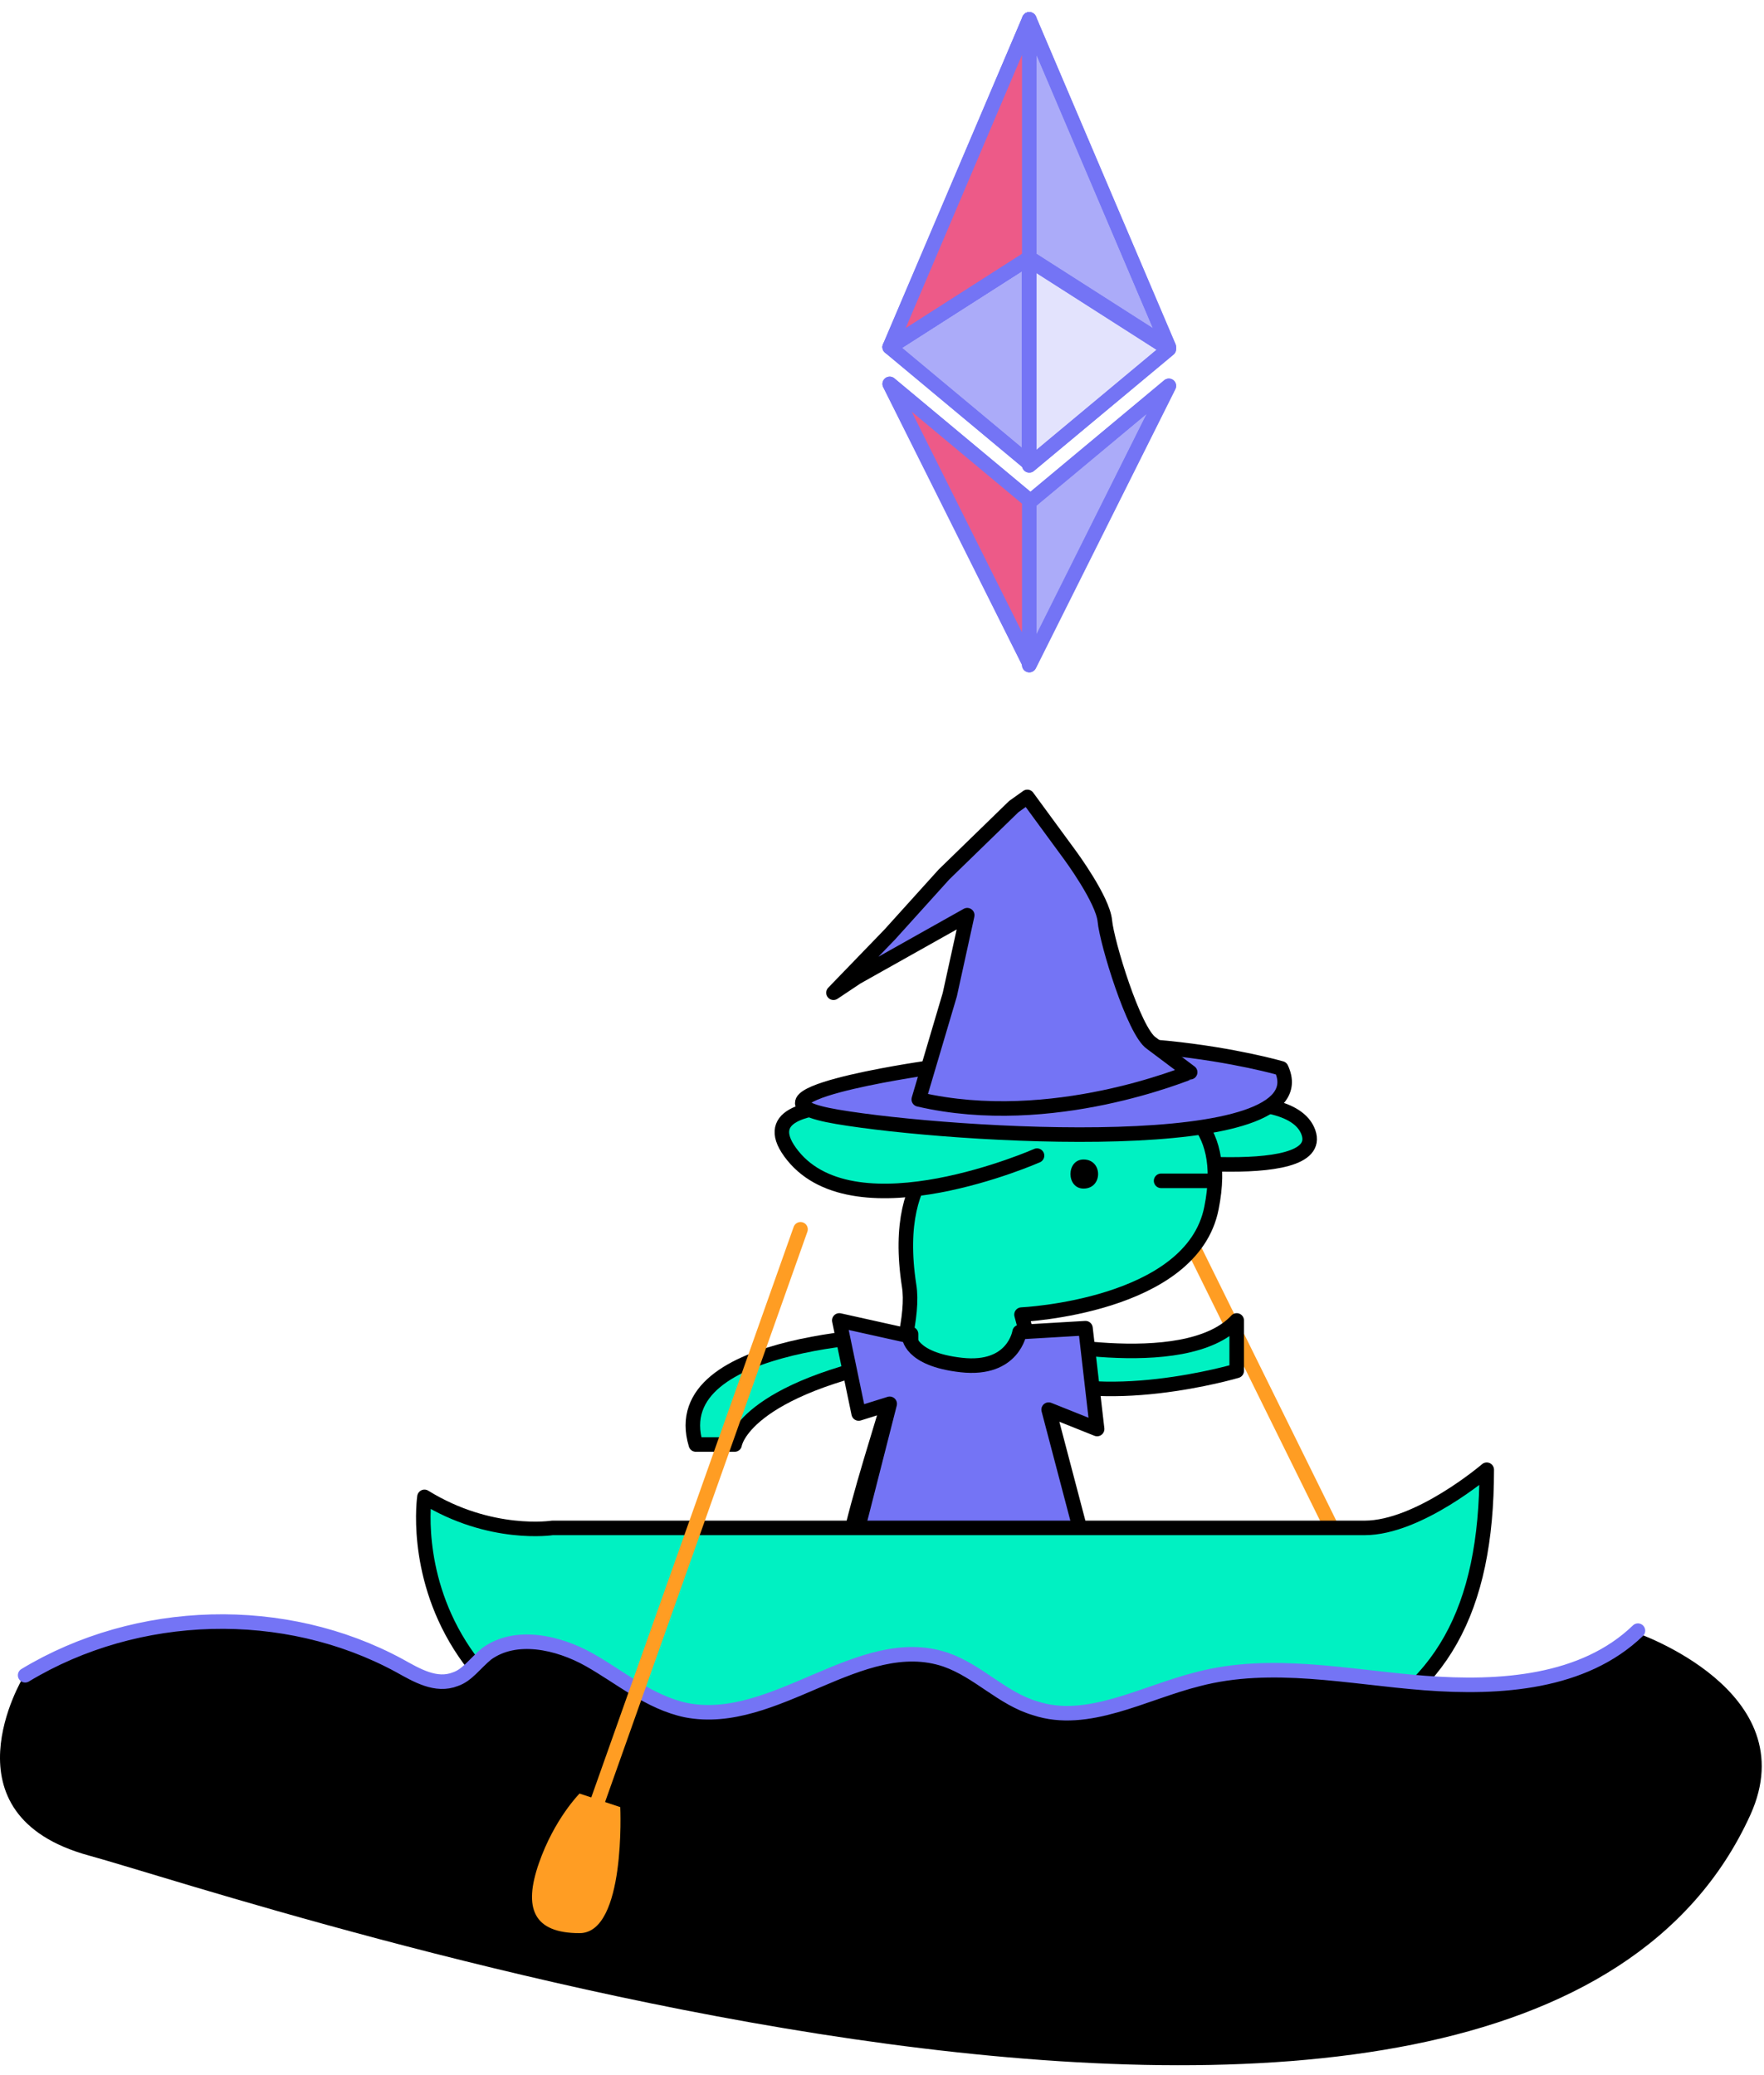 <svg width="91" height="107" viewBox="0 0 91 107" fill="none" xmlns="http://www.w3.org/2000/svg">
<path d="M53.098 1V13.3L60.298 17.9L53.098 1Z" stroke="#7474F5" stroke-width="0.75" stroke-miterlimit="10" stroke-linecap="round" stroke-linejoin="round"/>
<path d="M53.097 1L45.898 17.9L53.097 13.3V1Z" stroke="#7474F5" stroke-width="0.75" stroke-miterlimit="10" stroke-linecap="round" stroke-linejoin="round"/>
<path d="M53.098 25.9V34.3L60.298 19.9L53.098 25.9Z" stroke="#7474F5" stroke-width="0.75" stroke-miterlimit="10" stroke-linecap="round" stroke-linejoin="round"/>
<path d="M53.097 34.2V25.8L45.898 19.8L53.097 34.2Z" stroke="#7474F5" stroke-width="0.75" stroke-miterlimit="10" stroke-linecap="round" stroke-linejoin="round"/>
<path d="M53.098 24L60.298 18L53.098 13.4V24V24Z" stroke="#7474F5" stroke-width="0.75" stroke-miterlimit="10" stroke-linecap="round" stroke-linejoin="round"/>
<path d="M45.898 17.9L53.097 23.9V13.3L45.898 17.9Z" stroke="#7474F5" stroke-width="0.75" stroke-miterlimit="10" stroke-linecap="round" stroke-linejoin="round"/>
<path d="M53.098 1V13.3L60.298 17.9L53.098 1Z" fill="#7474F5" fill-opacity="0.602" stroke="#7474F5" stroke-width="0.75" stroke-miterlimit="10" stroke-linecap="round" stroke-linejoin="round"/>
<path d="M53.097 1L45.898 17.9L53.097 13.3V1Z" fill="#ED5A88" stroke="#7474F5" stroke-width="0.75" stroke-miterlimit="10" stroke-linecap="round" stroke-linejoin="round"/>
<path d="M53.098 25.9V34.3L60.298 19.9L53.098 25.9Z" fill="#7474F5" fill-opacity="0.602" stroke="#7474F5" stroke-width="0.75" stroke-miterlimit="10" stroke-linecap="round" stroke-linejoin="round"/>
<path d="M53.097 34.2V25.8L45.898 19.8L53.097 34.2Z" fill="#ED5A88" stroke="#7474F5" stroke-width="0.75" stroke-miterlimit="10" stroke-linecap="round" stroke-linejoin="round"/>
<path d="M53.098 24L60.298 18L53.098 13.4V24V24Z" fill="#7474F5" fill-opacity="0.2" stroke="#7474F5" stroke-width="0.75" stroke-miterlimit="10" stroke-linecap="round" stroke-linejoin="round"/>
<path d="M45.898 17.9L53.097 23.9V13.3L45.898 17.9Z" fill="#7474F5" fill-opacity="0.602" stroke="#7474F5" stroke-width="0.75" stroke-miterlimit="10" stroke-linecap="round" stroke-linejoin="round"/>
<path d="M61.098 63.4L76.598 94.8" stroke="#FF9D23" stroke-width="0.75" stroke-miterlimit="10" stroke-linecap="round" stroke-linejoin="round"/>
<path d="M57.697 57.5C57.697 57.5 66.497 55.6 67.497 58.4C68.497 61.2 57.697 59.6 57.697 59.6" fill="#00F1C2"/>
<path d="M57.697 57.5C57.697 57.5 66.497 55.6 67.497 58.4C68.497 61.2 57.697 59.6 57.697 59.6" stroke="black" stroke-width="0.75" stroke-miterlimit="10" stroke-linecap="round" stroke-linejoin="round"/>
<path d="M52.598 69C52.598 69 61.098 71 63.798 68.1V70.7C63.798 70.7 56.698 72.8 52.598 70.7V69V69Z" fill="#00F1C2" stroke="black" stroke-width="0.75" stroke-miterlimit="10" stroke-linecap="round" stroke-linejoin="round"/>
<path d="M49.697 58.9C49.697 58.9 45.897 59.8 46.897 66.3C47.397 69.3 44.097 76.3 43.297 82.2H56.497L52.697 67.8C52.697 67.8 61.497 67.4 62.497 62.3C64.297 53.3 51.997 56.7 51.997 56.7L49.697 58.9Z" fill="#00F1C2" stroke="black" stroke-width="0.75" stroke-miterlimit="10" stroke-linecap="round" stroke-linejoin="round"/>
<path d="M49.897 57.5C49.897 57.5 37.597 55.5 40.897 59.6C44.197 63.7 53.497 59.6 53.497 59.6" fill="#00F1C2"/>
<path d="M49.897 57.5C49.897 57.5 37.597 55.5 40.897 59.6C44.197 63.7 53.497 59.6 53.497 59.6" stroke="black" stroke-width="0.75" stroke-miterlimit="10" stroke-linecap="round" stroke-linejoin="round"/>
<path d="M47.697 55.1C47.697 55.1 37.297 56.6 43.197 57.6C49.097 58.6 68.297 59.8 66.097 55.1C66.097 55.1 56.497 52.3 47.697 55.1Z" fill="#7474F5" stroke="black" stroke-width="0.75" stroke-miterlimit="10" stroke-linecap="round" stroke-linejoin="round"/>
<path d="M47.397 56.7L48.997 51.3L49.897 47.2L44.197 50.4L42.997 51.2L45.897 48.2L48.697 45.1L52.297 41.6L52.997 41.1L55.197 44.1C55.197 44.1 56.897 46.4 56.997 47.5C57.097 48.6 58.497 53.2 59.397 53.8L61.397 55.3C61.297 55.3 54.297 58.3 47.397 56.7Z" fill="#7474F5" stroke="black" stroke-width="0.75" stroke-miterlimit="10" stroke-linecap="round" stroke-linejoin="round"/>
<path d="M46.998 68.8C46.998 68.8 34.198 68.9 35.898 74.5H37.898C37.898 74.5 38.298 71.6 46.998 70V68.8Z" fill="#00F1C2" stroke="black" stroke-width="0.75" stroke-miterlimit="10" stroke-linecap="round" stroke-linejoin="round"/>
<path d="M55.898 61.3C56.898 61.3 56.898 59.8 55.898 59.8C54.998 59.8 54.998 61.3 55.898 61.3Z" fill="black"/>
<path d="M43.297 68.1L44.297 72.9L45.897 72.4L43.397 82.2H56.597L54.097 72.7L56.597 73.7L55.997 68.5L52.597 68.7C52.597 68.7 52.297 70.7 49.597 70.4C46.897 70.1 46.897 68.9 46.897 68.9L43.297 68.1Z" fill="#7474F5" stroke="black" stroke-width="0.75" stroke-miterlimit="10" stroke-linecap="round" stroke-linejoin="round"/>
<path d="M62.297 60.9C61.498 60.9 60.697 60.9 59.898 60.9" stroke="black" stroke-width="0.75" stroke-miterlimit="10" stroke-linecap="round" stroke-linejoin="round"/>
<path d="M21.897 77.2C21.897 77.2 19.597 92.5 43.397 92.5C67.197 92.5 76.697 90.4 76.697 75.8C76.697 75.8 73.197 78.8 70.397 78.8C67.597 78.8 28.497 78.8 28.497 78.8C28.497 78.8 25.297 79.3 21.897 77.2Z" fill="#00F1C2" stroke="black" stroke-width="0.75" stroke-miterlimit="10" stroke-linecap="round" stroke-linejoin="round"/>
<path d="M74.297 92.5L76.397 91.7C76.397 91.7 80.897 96.4 78.997 98C77.097 99.6 75.897 98.9 75.097 96.6C74.197 94.3 74.297 92.5 74.297 92.5Z" fill="#FF9D23"/>
<path d="M84.397 84.2C81.597 86.9 77.297 87.2 73.397 86.9C69.497 86.6 65.497 85.7 61.697 86.7C58.897 87.4 56.097 89.1 53.297 88.2C51.597 87.7 50.397 86.3 48.697 85.7C44.297 84.2 39.897 89.2 35.297 88.3C33.497 87.9 31.997 86.7 30.297 85.7C28.697 84.8 26.497 84.3 24.997 85.4C24.497 85.8 23.997 86.4 23.397 86.7C22.397 87.1 21.397 86.5 20.497 86C14.597 82.8 6.897 83 1.197 86.5C1.197 86.5 -3.103 93.6 4.597 95.7C12.297 97.8 78.197 120.2 90.297 93.6C93.197 87.2 84.397 84.2 84.397 84.2Z" fill="black"/>
<path d="M1.297 86.4C7.097 82.9 14.697 82.7 20.597 85.9C21.497 86.4 22.497 87 23.497 86.6C24.097 86.4 24.497 85.8 25.097 85.3C26.597 84.2 28.797 84.7 30.397 85.6C31.997 86.5 33.497 87.8 35.397 88.2C39.997 89.1 44.397 84.1 48.797 85.6C50.497 86.2 51.697 87.6 53.397 88.1C56.097 89 58.997 87.3 61.797 86.6C65.597 85.6 69.597 86.5 73.497 86.8C77.397 87.1 81.697 86.8 84.497 84.1" stroke="#7474F5" stroke-width="0.75" stroke-miterlimit="10" stroke-linecap="round" stroke-linejoin="round"/>
<path d="M29.197 97.5L41.297 63.4" stroke="#FF9D23" stroke-width="0.75" stroke-miterlimit="10" stroke-linecap="round" stroke-linejoin="round"/>
<path d="M29.898 92.5L31.998 93.2C31.998 93.2 32.298 99.7 29.898 99.7C27.498 99.7 26.998 98.4 27.798 96.1C28.598 93.8 29.898 92.5 29.898 92.5Z" fill="#FF9D23"/>
</svg>
